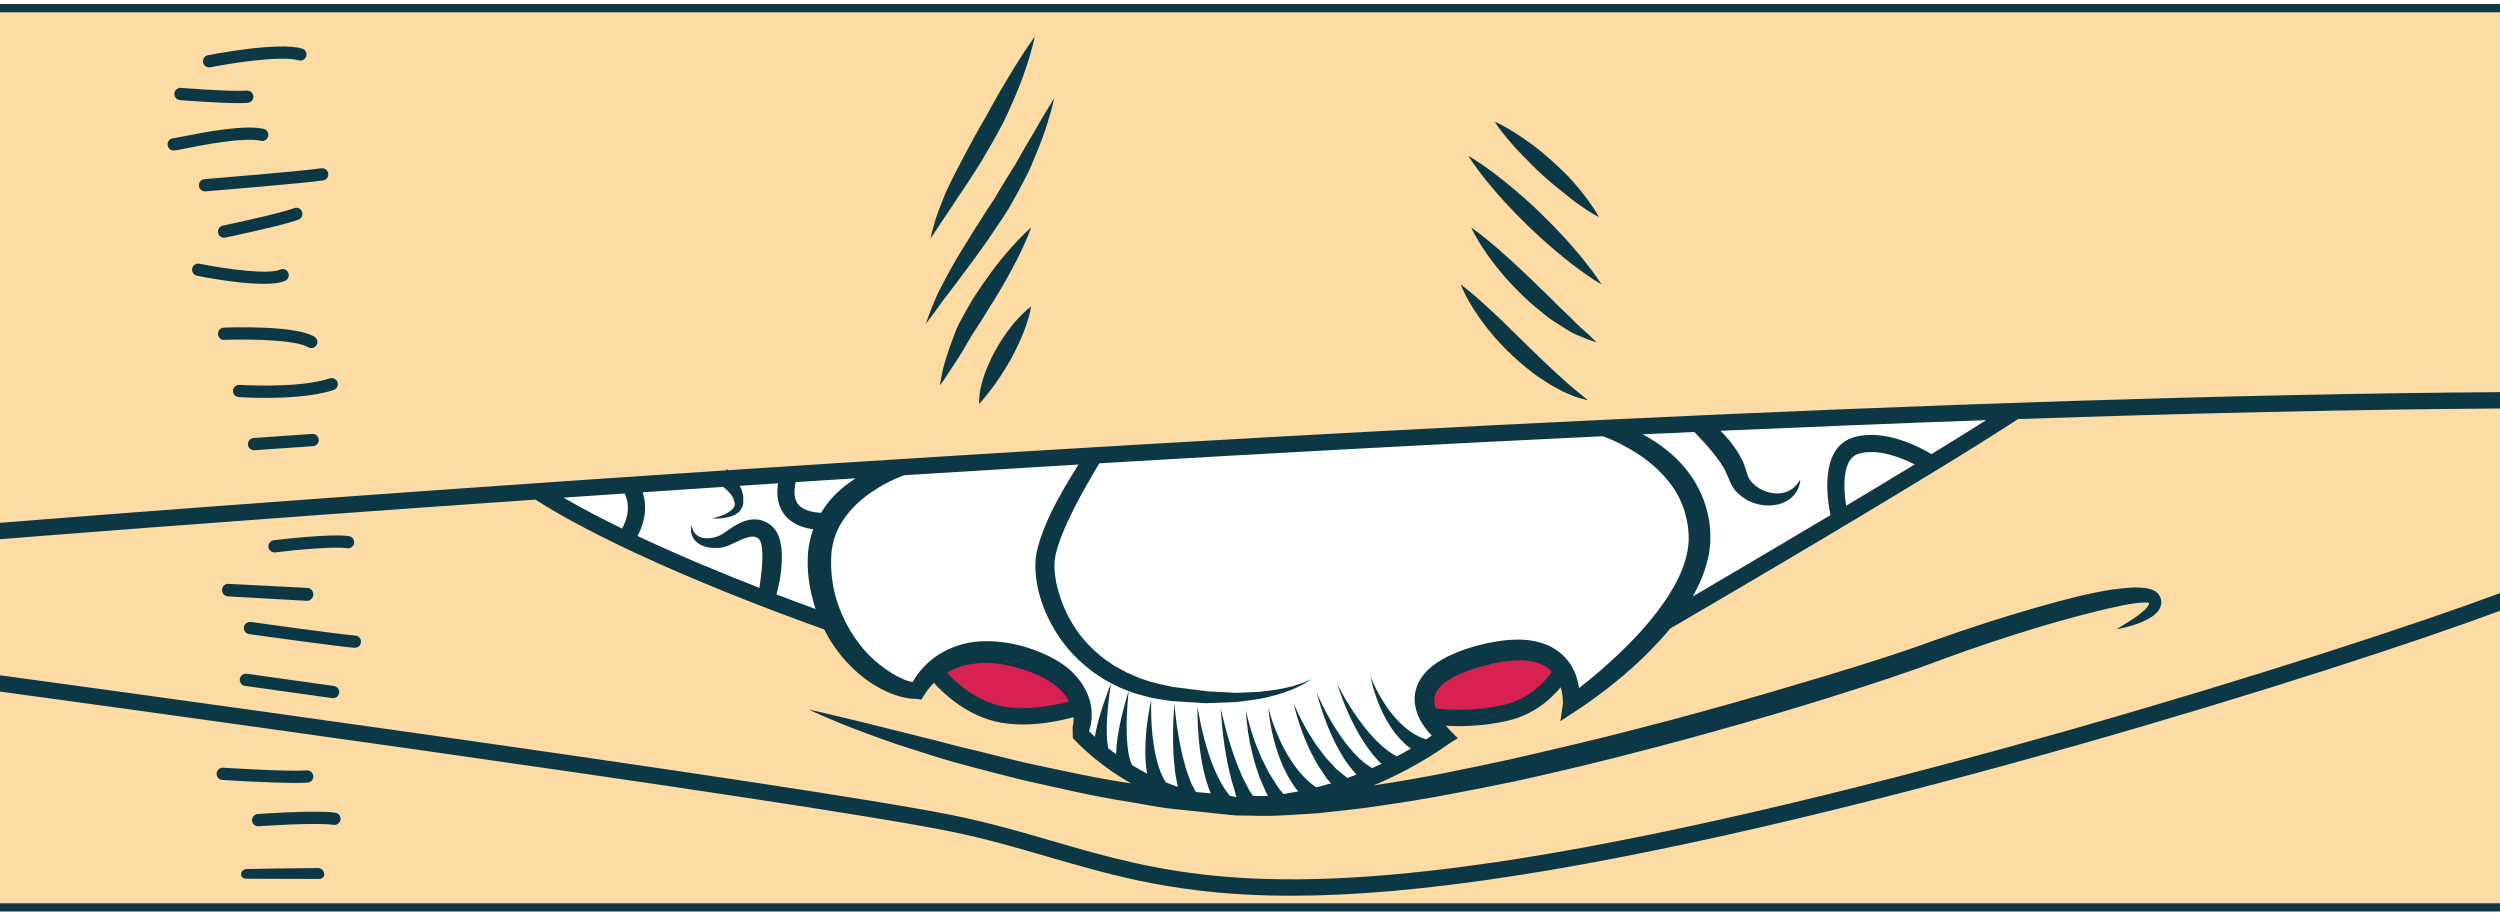 <?xml version="1.0" encoding="utf-8"?>
<!-- Generator: Adobe Illustrator 15.0.0, SVG Export Plug-In . SVG Version: 6.00 Build 0)  -->
<!DOCTYPE svg PUBLIC "-//W3C//DTD SVG 1.1//EN" "http://www.w3.org/Graphics/SVG/1.1/DTD/svg11.dtd">
<svg version="1.1" id="Layer_1" xmlns="http://www.w3.org/2000/svg" xmlns:xlink="http://www.w3.org/1999/xlink" x="0px" y="0px"
	 width="305.834px" height="112px" viewBox="0 0 305.834 112" enable-background="new 0 0 305.834 112" xml:space="preserve">
<g>
	<defs>
		<rect id="nav-nose-10-id-1" x="-0.086" y="0.5" width="306.006" height="111"/>
	</defs>
	<clipPath id="nav-nose-10-id-2">
		<use xlink:href="#nav-nose-10-id-1"  overflow="visible"/>
	</clipPath>
	<path clip-path="url(#nav-nose-10-id-2)" fill="#FCDCA4" d="M-0.086,111.5h306V0.5h-306V111.5z M203.957,75.359
		c-3.674,5.625-11.754,10.808-11.754,10.808c0.916-2.583-1.414-8.792-11.789-5.755s-3.65,9.704-3.65,9.704s-9.475,8.415-23.85,8.415
		c-14.375,0-20.925-8.913-20.925-8.913s3.05-4.493-6.2-8.743s-13.565,3.619-13.565,3.619c-6.064,0.494-10.538-8.869-10.538-8.869
		C89.957,73.75,65.747,60.09,65.747,60.09l87.042-5.487l92.75-4.334C234.039,59.912,203.957,75.359,203.957,75.359"/>
	<path clip-path="url(#nav-nose-10-id-2)" fill="#D72251" d="M114.351,81.688c0,0,3.813,4.625,7.75,5.625c3.938,1,10.188-1.188,10.188-1.188
		S126.101,76.438,114.351,81.688"/>
	<path clip-path="url(#nav-nose-10-id-2)" fill="#D72251" d="M173.914,85.438c0,0,0.518-1.943,3.312-3.625
		c3.383-2.037,10.938-3.437,13.375,0.375c0,0-0.953,3.283-7.062,5C173.977,89.874,173.914,85.438,173.914,85.438"/>
	<path clip-path="url(#nav-nose-10-id-2)" fill="#0C3846" d="M305.914,0.5h-306v1h306V0.5z M128.666,102.864
		c-3.718-1.082-7.562-2.201-11.919-3.093C97.963,95.927,0.891,82.727-0.086,82.595v1.993c0.976,0.133,97.713,13.311,116.431,17.143
		c4.279,0.876,8.082,1.983,11.761,3.054c8.384,2.44,16.467,4.794,29.851,4.794c7.432,0,16.498-0.726,28.158-2.565
		c40.967-6.465,99.799-24.865,119.799-32.322v-2.159c-20,7.437-79.287,26.063-120.111,32.506
		C153.589,110.121,141.484,106.596,128.666,102.864 M100.819,76.996c0.655,1.292,1.455,2.509,2.412,3.599
		c1.12,1.291,2.422,2.442,3.918,3.321c1.493,0.863,3.183,1.584,4.997,1.584h0.001l0.566,0.088l0.42-0.678
		c0.212-0.34,0.561-0.791,0.894-1.149c0.073-0.077,0.153-0.146,0.228-0.221c1.1,1.226,3.71,3.735,7.345,4.679
		c1.144,0.296,2.343,0.409,3.51,0.409c2.541,0,4.921-0.537,6.206-0.888c0.004,0.057,0.016,0.113,0.018,0.17
		c0.006,0.229-0.014,0.455-0.047,0.666c-0.012,0.187-0.125,0.464-0.07,0.407v-0.001l0.02,1.295c0.762,0.834,1.52,1.521,2.33,2.215
		c0.117,0.099,0.24,0.19,0.359,0.288c0.012,0.056,0.02,0.094,0.02,0.094l0.064-0.026c0.672,0.547,1.359,1.072,2.072,1.564
		c0.309,0.213,0.625,0.414,0.942,0.617l0.002,0.005l0.003-0.002c0.434,0.276,0.872,0.542,1.318,0.798
		c-4.553-0.666-8.807-1.662-12.754-2.485c-2-0.46-3.905-0.964-5.723-1.409c-1.825-0.424-3.549-0.853-5.161-1.292
		c-3.246-0.812-6.075-1.519-8.405-2.102c-2.341-0.56-4.172-1.024-5.436-1.306c-1.264-0.288-1.938-0.441-1.938-0.441
		s0.621,0.307,1.809,0.819c1.189,0.509,2.94,1.258,5.208,2.082c1.129,0.429,2.39,0.873,3.763,1.352
		c1.387,0.443,2.885,0.922,4.487,1.433c3.207,1.014,6.895,1.92,10.907,2.943c4.048,0.888,8.409,1.962,13.119,2.688
		c1.172,0.203,2.36,0.41,3.563,0.619c1.204,0.202,2.447,0.281,3.691,0.43c1.247,0.133,2.508,0.267,3.781,0.4
		c0.658,0.064,1.224,0.144,1.97,0.195c0.64,0.01,1.28,0.019,1.925,0.028c2.549,0.118,5.276-0.133,7.973-0.29
		c2.66-0.302,5.369-0.537,8.055-0.98c5.406-0.75,10.822-1.845,16.232-2.951c5.393-1.18,10.758-2.477,16.006-3.857
		c5.258-1.354,10.396-2.813,15.361-4.248c4.959-1.458,9.725-2.959,14.23-4.455c2.236-0.748,4.471-1.534,6.529-2.314
		c2.066-0.761,4.09-1.465,6.035-2.115c3.889-1.298,7.492-2.389,10.699-3.228c1.604-0.412,3.107-0.809,4.492-1.092
		c1.361-0.316,2.697-0.546,3.674-0.554c0.164-0.006,0.338,0.029,0.4,0.032c0.02,0.022,0.049,0.057,0.047,0.058
		c-0.008-0.006-0.012-0.013-0.014-0.021c0.002-0.03,0.016-0.007,0.033-0.002c0.068,0.092-0.193,0.528-0.488,0.791
		c-0.605,0.587-1.279,1.03-1.809,1.375c-1.082,0.688-1.695,1.032-1.695,1.032s0.17-0.031,0.504-0.092
		c0.336-0.061,0.824-0.176,1.459-0.366c0.627-0.209,1.406-0.453,2.285-1.008c0.217-0.148,0.445-0.308,0.67-0.543
		c0.217-0.233,0.471-0.541,0.559-1.047c0.029-0.262,0.018-0.517-0.102-0.798c-0.031-0.07-0.064-0.141-0.102-0.209l-0.062-0.105
		l-0.057-0.09c0.01,0.008-0.104-0.128-0.074-0.091l-0.041-0.041l-0.088-0.08c-0.5-0.415-0.885-0.447-1.246-0.528
		c-1.43-0.226-2.768-0.023-4.256,0.154c-1.471,0.236-3.029,0.553-4.674,0.964c-3.285,0.824-6.938,1.89-10.885,3.16
		c-1.975,0.639-4.018,1.325-6.131,2.079c-2.111,0.773-4.221,1.49-6.475,2.221c-4.479,1.446-9.246,2.855-14.182,4.304
		c-4.943,1.416-10.061,2.857-15.291,4.192c-5.221,1.381-10.562,2.603-15.9,3.837c-5.354,1.151-10.715,2.291-16.029,3.082
		c-0.258,0.046-0.52,0.081-0.779,0.123c0.393-0.163,0.783-0.327,1.17-0.505c0.955-0.422,1.893-0.883,2.814-1.37
		c1.844-0.976,3.633-2.053,5.342-3.279h0.002l0.994-0.627l-0.939-0.952c-0.166-0.169-0.342-0.365-0.514-0.57
		c0.469,0.03,1,0.052,1.602,0.052c1.555,0,3.514-0.138,5.693-0.602c3.387-0.722,5.551-2.7,6.738-4.158
		c0.041,0.14,0.088,0.275,0.121,0.42c0.113,0.506,0.172,1.108,0.166,1.567l-0.32,2.162l1.869-1.221
		c1.654-1.079,3.189-2.219,4.709-3.432c1.518-1.206,2.955-2.515,4.338-3.895c0.875-0.892,1.725-1.816,2.529-2.787
		c4.965-2.891,31.172-18.196,42.549-25.62c20.699-0.704,40.695-1.172,59.037-1.296l-0.014-2
		c-65.682,0.442-152.465,5.302-216.834,9.551c-0.09-0.083-0.16-0.144-0.16-0.144l-0.107,0.161
		C37.667,60.915,0.74,63.901-0.086,63.97v2.003c0.694-0.057,26.891-2.175,65.587-4.854C76.596,68.244,96.436,75.445,100.819,76.996
		 M122.102,86.282c-3.009-0.781-5.266-2.896-6.262-3.978c0.625-0.377,1.297-0.672,2.004-0.863c0.968-0.252,1.98-0.388,3.016-0.346
		c1.035,0.034,2.083,0.206,3.119,0.479c0.459,0.117,1.116,0.299,1.56,0.452c0.494,0.162,0.996,0.364,1.474,0.575
		c0.948,0.438,1.817,0.991,2.538,1.639c0.51,0.46,0.925,0.991,1.227,1.571C129.085,86.27,125.257,87.102,122.102,86.282
		 M183.768,86.271c-3.895,0.83-7.064,0.522-8.141,0.373c-0.311-0.916-0.201-1.68,0.328-2.356c0.275-0.343,0.619-0.693,1.062-0.983
		c0.432-0.299,0.918-0.563,1.436-0.795c0.514-0.234,1.059-0.438,1.615-0.621l0.824-0.256l0.9-0.256
		c0.58-0.143,1.117-0.277,1.703-0.374c0.572-0.104,1.145-0.177,1.709-0.205c1.127-0.07,2.221,0.039,3.158,0.376
		c0.582,0.221,1.072,0.561,1.486,0.989C189.057,83.303,187.117,85.559,183.768,86.271 M225.85,61.867
		c-0.361-2.211-0.496-5.77,1.525-6.36c2.357-0.686,5.229,0.479,6.85,1.309C231.518,58.464,228.678,60.177,225.85,61.867
		 M207.27,52.845c0.053,0.054,0.105,0.107,0.166,0.172c0.328,0.343,0.799,0.843,1.342,1.446c0.262,0.307,0.545,0.639,0.844,0.99
		c0.268,0.36,0.549,0.741,0.842,1.135c0.123,0.201,0.248,0.404,0.375,0.611l0.195,0.312l0.127,0.315l0.287,0.633
		c0.205,0.502,0.176,0.518,0.459,0.992c0.445,0.785,0.984,1.173,1.574,1.572c0.586,0.369,1.217,0.596,1.838,0.717
		c0.621,0.118,1.234,0.142,1.807,0.04c0.285-0.051,0.557-0.099,0.812-0.203c0.26-0.077,0.492-0.198,0.705-0.336
		c0.223-0.113,0.406-0.271,0.572-0.423c0.176-0.14,0.305-0.309,0.418-0.473c0.256-0.299,0.348-0.634,0.457-0.873
		c0.084-0.253,0.094-0.467,0.123-0.6c0.021-0.135,0.035-0.207,0.035-0.207s-0.17,0.257-0.463,0.638
		c-0.186,0.166-0.355,0.396-0.639,0.555c-0.125,0.093-0.264,0.18-0.432,0.236c-0.154,0.072-0.312,0.145-0.5,0.173
		c-0.174,0.053-0.363,0.077-0.562,0.083c-0.189,0.031-0.396,0.01-0.602-0.005c-0.412-0.039-0.84-0.146-1.252-0.312
		c-0.408-0.179-0.803-0.407-1.141-0.688c-0.164-0.141-0.316-0.299-0.445-0.46c-0.057-0.084-0.115-0.168-0.178-0.247
		c-0.062-0.08-0.064-0.138-0.107-0.199c-0.055,0.005-0.201-0.555-0.219-0.578c-0.107-0.32-0.213-0.64-0.318-0.957l-0.176-0.469
		l-0.225-0.409c-0.152-0.271-0.301-0.538-0.449-0.801c-0.322-0.492-0.67-0.932-0.992-1.354c-0.342-0.395-0.678-0.762-0.994-1.086
		c-0.031-0.03-0.059-0.056-0.088-0.085c10.916-0.483,21.795-0.922,32.502-1.3c-2,1.267-4.264,2.673-6.684,4.155
		c-1.297-0.784-5.699-3.176-9.498-2.063c-4.236,1.235-3.268,7.553-2.855,9.521c-6.557,3.913-12.822,7.595-16.867,9.963
		c0.062-0.108,0.129-0.212,0.189-0.32c0.471-0.898,0.926-1.813,1.252-2.805c0.328-0.986,0.604-2.011,0.686-3.088
		c0.059-0.54,0.055-1.063,0.033-1.641l-0.049-0.713l-0.111-0.816c-0.35-2.101-1.219-4.096-2.48-5.769
		c-1.246-1.688-2.857-3.022-4.57-4.088c-0.348-0.216-0.705-0.411-1.062-0.603C203.057,53.036,205.164,52.939,207.27,52.845
		 M134.491,56.677c19.862-1.178,40.691-2.317,61.585-3.313c0.752,0.277,1.564,0.632,2.312,1.016
		c0.799,0.422,1.576,0.877,2.318,1.376c1.475,1.008,2.768,2.228,3.781,3.61c0.506,0.693,0.926,1.438,1.246,2.221
		c0.326,0.777,0.545,1.611,0.691,2.427l0.092,0.596l0.055,0.711c0.012,0.371,0.027,0.806-0.02,1.211
		c-0.051,0.825-0.266,1.656-0.529,2.476c-0.262,0.822-0.65,1.621-1.055,2.412c-0.43,0.781-0.898,1.553-1.424,2.294
		c-1.031,1.497-2.225,2.911-3.492,4.264c-1.275,1.348-2.639,2.621-4.039,3.861c-0.92,0.808-1.879,1.587-2.848,2.341
		c-0.002-0.023-0.002-0.045-0.004-0.068c-0.109-0.705-0.297-1.417-0.621-2.097c-0.623-1.372-1.861-2.522-3.252-3.103
		c-1.395-0.587-2.846-0.72-4.207-0.652c-0.684,0.025-1.355,0.102-2.012,0.212c-0.652,0.097-1.33,0.255-1.965,0.406l-0.904,0.242
		c-0.359,0.101-0.641,0.207-0.965,0.31c-0.625,0.217-1.25,0.462-1.867,0.754c-0.619,0.291-1.23,0.632-1.82,1.055
		c-0.588,0.412-1.164,0.94-1.623,1.602c-0.463,0.658-0.791,1.49-0.85,2.34c-0.074,0.854,0.125,1.662,0.41,2.363
		c0.293,0.707,0.699,1.308,1.139,1.855c0.17,0.21,0.348,0.397,0.525,0.587c-0.234,0.157-0.471,0.315-0.711,0.47
		c-0.064-0.025-0.158-0.062-0.277-0.107c-0.26-0.077-0.605-0.248-1.021-0.477c-0.213-0.105-0.416-0.271-0.648-0.419
		c-0.24-0.144-0.451-0.354-0.693-0.543c-0.244-0.188-0.457-0.432-0.697-0.655c-0.23-0.233-0.445-0.492-0.674-0.744
		c-0.861-1.045-1.578-2.238-2.051-3.167c-0.473-0.931-0.713-1.591-0.713-1.591s0.119,0.691,0.422,1.707
		c0.307,1.013,0.809,2.35,1.518,3.615c0.189,0.308,0.369,0.627,0.574,0.924c0.215,0.289,0.402,0.598,0.635,0.857
		c0.23,0.262,0.432,0.539,0.674,0.758c0.236,0.222,0.443,0.456,0.674,0.631c0.152,0.126,0.291,0.228,0.43,0.333
		c-0.564,0.324-1.125,0.651-1.703,0.952c-0.025-0.013-0.037-0.02-0.064-0.034c-0.273-0.12-0.633-0.378-1.074-0.682
		c-0.213-0.173-0.443-0.359-0.686-0.558c-0.23-0.22-0.475-0.451-0.729-0.691c-0.484-0.507-0.99-1.071-1.459-1.675
		c-0.945-1.201-1.785-2.507-2.369-3.513s-0.924-1.708-0.924-1.708s0.906,2.992,2.459,5.772c0.381,0.697,0.812,1.373,1.244,1.998
		c0.23,0.305,0.455,0.599,0.668,0.878c0.234,0.267,0.459,0.519,0.666,0.751c0.137,0.133,0.266,0.257,0.389,0.375
		c-0.379,0.177-0.758,0.351-1.143,0.518c-0.256-0.137-0.562-0.357-0.945-0.635c-0.207-0.182-0.434-0.379-0.672-0.587
		c-0.225-0.231-0.469-0.468-0.709-0.73c-0.473-0.534-0.959-1.132-1.404-1.769c-0.898-1.269-1.678-2.643-2.213-3.698
		c-0.535-1.057-0.84-1.79-0.84-1.79s0.75,3.095,2.193,5.999c0.354,0.729,0.764,1.436,1.178,2.09
		c0.213,0.323,0.439,0.626,0.646,0.922c0.234,0.278,0.455,0.543,0.66,0.787c0.068,0.068,0.129,0.132,0.195,0.196
		c-0.123,0.047-0.24,0.103-0.361,0.148c-0.256,0.098-0.516,0.184-0.773,0.275c-0.23-0.188-0.615-0.5-1.131-0.918
		c-0.217-0.155-0.389-0.396-0.607-0.613c-0.213-0.227-0.438-0.466-0.668-0.713c-0.246-0.237-0.439-0.535-0.662-0.818
		c-0.217-0.288-0.439-0.581-0.662-0.874c-0.213-0.3-0.4-0.618-0.6-0.924c-0.191-0.311-0.404-0.604-0.566-0.913
		c-0.332-0.611-0.668-1.176-0.902-1.687c-0.508-1.002-0.773-1.708-0.773-1.708s0.145,0.739,0.484,1.823
		c0.148,0.549,0.387,1.166,0.619,1.842c0.111,0.34,0.275,0.671,0.416,1.02c0.152,0.344,0.289,0.703,0.457,1.048
		c0.178,0.342,0.357,0.683,0.533,1.02c0.182,0.334,0.334,0.68,0.551,0.976c0.203,0.306,0.398,0.602,0.584,0.882
		c0.197,0.275,0.344,0.564,0.553,0.78c0.141,0.161,0.262,0.297,0.387,0.437c-0.027,0.008-0.055,0.019-0.08,0.025
		c-0.58,0.159-1.16,0.32-1.742,0.471c-0.043-0.032-0.145-0.109-0.332-0.252c-0.246-0.168-0.568-0.453-0.947-0.816
		c-0.195-0.173-0.373-0.401-0.584-0.622c-0.213-0.218-0.396-0.486-0.607-0.749c-0.412-0.534-0.803-1.149-1.172-1.783
		c-0.729-1.276-1.297-2.661-1.664-3.72c-0.369-1.062-0.539-1.797-0.539-1.797s0.045,0.753,0.234,1.874
		c0.193,1.119,0.527,2.609,1.061,4.061c0.271,0.722,0.576,1.44,0.922,2.092c0.178,0.323,0.332,0.647,0.527,0.93
		c0.189,0.285,0.348,0.571,0.537,0.808c0.129,0.174,0.246,0.319,0.363,0.468c-0.598,0.115-1.197,0.221-1.797,0.318
		c-0.119-0.144-0.238-0.288-0.377-0.455c-0.377-0.447-0.695-1.059-1.107-1.673c-0.424-0.61-0.712-1.354-1.092-2.058
		c-0.195-0.352-0.316-0.733-0.475-1.096c-0.146-0.366-0.301-0.725-0.433-1.078c-0.229-0.717-0.487-1.381-0.632-1.97
		c-0.346-1.166-0.482-1.971-0.482-1.971s0,0.204,0.03,0.559c0.019,0.357,0.067,0.865,0.146,1.474
		c0.055,0.614,0.209,1.313,0.328,2.077c0.078,0.378,0.179,0.764,0.27,1.16c0.104,0.393,0.169,0.806,0.311,1.195
		c0.275,0.779,0.463,1.603,0.805,2.312c0.289,0.627,0.518,1.242,0.792,1.754c-0.021,0.003-0.045,0.004-0.066,0.006
		c-0.573,0.014-1.151,0.013-1.733-0.006c-0.013-0.017-0.021-0.028-0.033-0.046c-0.124-0.188-0.297-0.376-0.43-0.632
		c-0.133-0.257-0.277-0.534-0.43-0.829c-0.148-0.298-0.329-0.601-0.473-0.939c-0.27-0.686-0.604-1.404-0.861-2.157
		c-0.251-0.756-0.533-1.507-0.729-2.232c-0.217-0.72-0.406-1.397-0.549-1.983c-0.304-1.168-0.459-1.961-0.459-1.961
		s0.03,0.806,0.15,2.015c0.051,0.605,0.135,1.309,0.239,2.062c0.083,0.759,0.247,1.556,0.382,2.362
		c0.143,0.806,0.368,1.599,0.539,2.355c0.095,0.376,0.234,0.805,0.344,1.147c0.107,0.319,0.209,0.975,0.305,0.975h-0.028
		c-0.278,0-0.554-0.124-0.83-0.15c-0.039-0.047-0.113-0.178-0.248-0.35c-0.195-0.219-0.425-0.607-0.708-1.052
		c-0.266-0.461-0.555-1.03-0.831-1.657c-0.267-0.632-0.535-1.323-0.767-2.03c-0.465-1.413-0.822-2.879-1.049-3.985
		c-0.228-1.106-0.332-1.857-0.332-1.857s-0.072,3.029,0.409,6.071c0.114,0.761,0.272,1.518,0.442,2.23
		c0.181,0.71,0.392,1.37,0.604,1.936c0.06,0.141,0.115,0.275,0.17,0.403c-0.61-0.059-1.223-0.117-1.826-0.176
		c-0.02-0.036-0.03-0.056-0.053-0.099c-0.07-0.129-0.154-0.284-0.25-0.463c-0.09-0.186-0.23-0.368-0.312-0.623
		c-0.092-0.248-0.19-0.518-0.294-0.802c-0.099-0.29-0.234-0.583-0.317-0.912c-0.164-0.656-0.389-1.349-0.529-2.067
		c-0.144-0.717-0.309-1.436-0.406-2.119c-0.114-0.682-0.209-1.322-0.272-1.872c-0.144-1.102-0.198-1.843-0.198-1.843
		s-0.07,0.738-0.115,1.854c-0.028,0.558-0.043,1.21-0.045,1.91c-0.019,0.701,0.023,1.448,0.045,2.201
		c0.02,0.753,0.127,1.505,0.184,2.217c0.027,0.355,0.118,0.698,0.17,1.026c0.062,0.329,0.119,0.64,0.174,0.928
		c0.002,0.012,0.006,0.023,0.01,0.036c-0.494-0.168-0.982-0.35-1.465-0.549c-0.035-0.056-0.07-0.114-0.123-0.202
		c-0.148-0.21-0.303-0.565-0.496-0.993c-0.174-0.441-0.354-0.978-0.506-1.576c-0.146-0.601-0.281-1.254-0.375-1.921
		c-0.406-2.669-0.289-5.432-0.289-5.432s-0.617,2.682-0.709,5.485c-0.029,0.7-0.017,1.407,0.021,2.075
		c0.036,0.534,0.104,1.029,0.182,1.491c-0.625-0.328-1.244-0.671-1.845-1.042c-0.024-0.063-0.052-0.136-0.086-0.205
		c-0.069-0.136-0.122-0.319-0.177-0.524c-0.122-0.402-0.209-0.924-0.274-1.49c-0.067-0.567-0.098-1.19-0.116-1.815
		c-0.052-2.338,0.213-4.706,0.248-5.021c0.281,0.112,0.563,0.224,0.85,0.309c0.435,0.118,0.867,0.235,1.299,0.353
		c0.852,0.271,1.73,0.331,2.574,0.49l0.317,0.049l0.079,0.012c0.102,0.014,0.073,0.007,0.115,0.012l0.152,0.009l0.613,0.038
		c0.404,0.025,0.807,0.051,1.204,0.077c0.796,0.046,1.573,0.092,2.331,0.137c0.779-0.029,1.536-0.058,2.27-0.085
		c0.73-0.031,1.435-0.033,2.102-0.15c1.337-0.176,2.561-0.312,3.614-0.64c1.068-0.229,1.949-0.621,2.682-0.877
		c0.709-0.339,1.264-0.596,1.604-0.844c0.355-0.219,0.521-0.366,0.521-0.366s-0.188,0.12-0.57,0.277
		c-0.367,0.187-0.955,0.352-1.672,0.599c-0.754,0.159-1.639,0.429-2.703,0.518c-0.532,0.047-1.079,0.172-1.676,0.19
		c-0.593,0.025-1.218,0.052-1.869,0.079c-0.648,0.056-1.324-0.005-2.021-0.039c-0.694-0.036-1.411-0.073-2.147-0.111
		c-0.753-0.096-1.525-0.194-2.314-0.295c-0.395-0.05-0.795-0.1-1.198-0.152l-0.606-0.077l-0.153-0.02
		c-0.009-0.002-0.089-0.009-0.038-0.007l-0.073-0.017l-0.291-0.064c-1.556-0.315-3.159-0.703-4.644-1.416
		c-0.77-0.297-1.467-0.742-2.193-1.134c-0.67-0.479-1.384-0.909-1.98-1.483c-1.252-1.072-2.33-2.348-3.145-3.75
		c-0.83-1.391-1.416-2.892-1.777-4.369c-0.103-0.369-0.17-0.736-0.22-1.104c-0.073-0.377-0.083-0.702-0.108-1.029
		c-0.047-0.27,0.017-0.83,0.01-1.064c0.068-0.33,0.076-0.642,0.179-0.979c0.326-1.328,0.871-2.616,1.403-3.776
		c1.074-2.336,2.162-4.232,2.931-5.543C133.953,57.561,134.28,57.019,134.491,56.677 M108.657,58.991
		c0.627-0.319,1.301-0.617,1.929-0.854c6.955-0.438,14.089-0.876,21.365-1.311c-0.076,0.116-0.152,0.232-0.234,0.358
		c-0.414,0.664-0.92,1.469-1.465,2.418c-0.543,0.95-1.156,2.022-1.74,3.256c-0.574,1.239-1.172,2.6-1.578,4.217
		c-0.119,0.39-0.159,0.853-0.237,1.285c-0.014,0.543-0.062,0.771-0.026,1.294c0.023,0.469,0.049,0.948,0.129,1.37
		c0.059,0.44,0.138,0.879,0.254,1.309c0.414,1.736,1.16,3.427,2.135,5c0.968,1.581,2.232,3.013,3.684,4.201
		c0.696,0.634,1.512,1.112,2.283,1.63c0.828,0.424,1.621,0.917,2.493,1.206c0.142,0.053,0.282,0.109,0.422,0.165
		c-0.096,0.296-0.817,2.562-1.237,4.944c-0.109,0.64-0.205,1.287-0.254,1.909c-0.025,0.301-0.041,0.595-0.048,0.879
		c-0.319-0.233-0.634-0.473-0.944-0.717c-0.039-0.127-0.062-0.29-0.09-0.468c-0.062-0.376-0.093-0.85-0.104-1.362
		c-0.013-0.515,0.004-1.072,0.028-1.633c0.119-2.245,0.494-4.505,0.494-4.505s-0.856,2.111-1.479,4.344
		c-0.152,0.558-0.296,1.122-0.404,1.668c-0.036,0.187-0.067,0.365-0.097,0.546c-0.253-0.233-0.484-0.467-0.719-0.704
		c0.045-0.124,0.084-0.246,0.129-0.376c0.095-0.353,0.156-0.701,0.185-1.05c0.056-0.697,0.007-1.4-0.153-2.079
		c-0.334-1.358-1.094-2.577-2.031-3.531c-0.934-0.973-2.063-1.648-3.192-2.212c-0.575-0.269-1.142-0.51-1.741-0.719
		c-0.65-0.227-1.102-0.375-1.764-0.538c-1.204-0.294-2.456-0.479-3.733-0.497c-0.638-0.009-1.283,0.028-1.926,0.118
		c-0.644,0.074-1.28,0.248-1.902,0.45c-1.243,0.417-2.413,1.075-3.403,1.928c-0.49,0.434-0.937,0.91-1.333,1.424
		c-0.266,0.351-0.497,0.691-0.712,1.08c-1.131-0.196-2.23-0.85-3.224-1.534c-1.188-0.818-2.276-1.821-3.179-2.977
		c-1.803-2.307-3.04-5.071-3.426-7.962c-0.054-0.357-0.083-0.729-0.11-1.08c-0.021-0.337-0.038-0.692-0.033-1.107
		c0.003-0.695,0.032-1.387,0.181-2.054c0.266-1.338,0.856-2.598,1.726-3.693c0.844-1.116,1.935-2.094,3.165-2.904
		C107.355,59.723,107.988,59.325,108.657,58.991 M97.339,58.982c2.417-0.156,4.861-0.313,7.33-0.471
		c-1.179,0.768-2.291,1.685-3.232,2.807c-0.362,0.438-0.68,0.914-0.977,1.407c-0.834-0.017-2.096-0.21-2.757-0.961
		C97.181,61.173,97.064,60.234,97.339,58.982 M78.618,60.222c3.215-0.218,6.498-0.437,9.841-0.657
		c0.061,0.043,0.116,0.08,0.181,0.131c0.26,0.206,0.525,0.473,0.777,0.786c0.074,0.149,0.195,0.244,0.284,0.462l0.112,0.366
		l0.057,0.185c-0.005-0.084,0.004,0.042,0.008,0.055c0.065,0.306-0.138,0.66-0.486,0.926c-0.336,0.269-0.739,0.455-1.088,0.59
		c-0.709,0.27-1.224,0.353-1.224,0.353s0.513,0.052,1.3-0.032c0.392-0.048,0.855-0.123,1.349-0.339
		c0.248-0.103,0.496-0.267,0.729-0.488c0.215-0.238,0.415-0.562,0.459-0.918l0.016-0.133l-0.001-0.067l-0.018-0.033v-0.094
		l0.011-0.193l0.004-0.382c-0.028-0.269-0.147-0.617-0.239-0.917c-0.059-0.14-0.129-0.261-0.193-0.391
		c1.547-0.102,3.106-0.204,4.679-0.307c-0.253,1.675,0.068,3.031,0.96,4.038c0.926,1.044,2.268,1.439,3.351,1.583
		c-0.164,0.453-0.303,0.916-0.405,1.388c-0.206,0.883-0.282,1.786-0.28,2.677c0.001,0.378,0.023,0.816,0.057,1.272
		c0.039,0.439,0.08,0.859,0.15,1.286c0.164,1.063,0.427,2.11,0.768,3.131c-1.242-0.45-2.876-1.053-4.779-1.778
		c0.003-0.018,0.007-0.029,0.012-0.046c0.129-0.53,0.316-1.284,0.461-2.219c0.134-0.938,0.246-2.042,0.134-3.329
		c-0.102-0.653-0.167-1.338-0.643-2.135c-0.109-0.192-0.298-0.394-0.46-0.576l-0.065-0.067l-0.016-0.017l-0.084-0.069l-0.024-0.016
		l-0.091-0.064l-0.184-0.128c-0.165-0.105-0.449-0.255-0.669-0.341c-0.222-0.059-0.444-0.146-0.669-0.156
		c-0.915-0.107-1.698,0.164-2.292,0.473c-0.606,0.313-1.115,0.653-1.562,0.974c-0.218,0.151-0.437,0.304-0.615,0.402l-0.068,0.04
		c0.037-0.007-0.043,0.022-0.059,0.03l-0.184,0.08c-0.093,0.031-0.166,0.076-0.277,0.106c-0.415,0.14-0.841,0.188-1.223,0.186
		c-0.773-0.003-1.323-0.393-1.558-0.838c-0.108-0.219-0.191-0.411-0.221-0.548c-0.04-0.139-0.061-0.212-0.061-0.212
		c0.025,0-0.108,0.295-0.03,0.865c0.053,0.279,0.171,0.636,0.453,0.976c0.278,0.344,0.723,0.608,1.224,0.765
		c0.503,0.164,1.068,0.208,1.668,0.164c0.144-0.005,0.321-0.042,0.486-0.067l0.196-0.045c0.047-0.014,0.033-0.002,0.131-0.037
		l0.118-0.039c0.323-0.107,0.586-0.232,0.859-0.353c0.53-0.236,1.02-0.498,1.498-0.658c0.478-0.169,0.905-0.222,1.184-0.147
		c0.078,0.001,0.132,0.058,0.2,0.069c0.049,0.043,0.037,0.024,0.123,0.078l0.172,0.145l0.085,0.072l0.022,0.018l0.005,0.005
		c-0.031-0.025,0.077,0.063-0.067-0.056l0.001,0.006l0.006,0.017c0.017,0.055,0.051,0.06,0.081,0.127
		c0.14,0.229,0.212,0.738,0.248,1.19c0.068,0.959-0.024,1.96-0.114,2.805c-0.074,0.694-0.154,1.292-0.228,1.762
		c-4.385-1.71-9.756-3.921-14.912-6.346C78.594,64.449,79.347,62.448,78.618,60.222 M76.419,60.37
		c0.834,1.778,0.146,3.464-0.323,4.289c-2.523-1.228-4.955-2.498-7.15-3.779C71.391,60.712,73.883,60.542,76.419,60.37
		 M37.627,95.744c0.414-0.024,0.727-0.382,0.702-0.795c-0.026-0.413-0.377-0.727-0.796-0.702c-2.587,0.167-10.16-0.327-10.237-0.332
		c-0.404-0.021-0.771,0.286-0.797,0.699c-0.027,0.413,0.286,0.771,0.699,0.797c0.268,0.018,5.697,0.369,8.96,0.369
		C36.726,95.78,37.229,95.77,37.627,95.744 M41.02,99.421c-2.386-0.343-9.205,0.139-9.493,0.16
		c-0.413,0.029-0.724,0.389-0.695,0.802c0.028,0.395,0.357,0.696,0.747,0.696c0.018,0,0.036-0.001,0.054-0.002
		c0.07-0.006,6.945-0.489,9.175-0.172c0.413,0.064,0.789-0.227,0.848-0.636C41.714,99.859,41.43,99.479,41.02,99.421
		 M38.914,106.194c-2.317,0-8.623,0.114-8.686,0.115c-0.415,0.011-0.742,0.253-0.73,0.667c0.01,0.406,0.344,0.523,0.749,0.523h0.02
		c0.063,0,6.35,0.026,8.647,0.026c0.414,0,0.75-0.141,0.75-0.556C39.664,106.557,39.328,106.194,38.914,106.194 M29.976,83.906
		l10.667,1.5c0.035,0.005,0.07,0.007,0.105,0.007c0.368,0,0.689-0.271,0.742-0.646c0.057-0.41-0.228-0.789-0.638-0.848l-10.667-1.5
		c-0.412-0.052-0.79,0.229-0.848,0.639C29.28,83.47,29.565,83.848,29.976,83.906 M43.415,79.246c0.387,0,0.716-0.299,0.746-0.692
		c0.032-0.413-0.277-0.773-0.69-0.806c-2.118-0.163-12.68-1.646-12.786-1.662c-0.414-0.053-0.79,0.229-0.848,0.639
		c-0.057,0.411,0.228,0.789,0.639,0.848c0.436,0.061,10.715,1.505,12.88,1.672C43.376,79.245,43.395,79.246,43.415,79.246
		 M27.165,72.146c-0.022,0.414,0.296,0.788,0.71,0.81l9.667,0.544h0.039c0.396,0,0.728-0.352,0.748-0.752
		c0.022-0.414-0.296-0.807-0.71-0.828l-9.667-0.494C27.525,71.386,27.186,71.732,27.165,72.146 M33.671,67.573
		c1.872-0.229,7.103-0.762,8.795-0.503c0.407,0.061,0.792-0.218,0.855-0.627s-0.218-0.792-0.627-0.855
		c-2.243-0.346-8.922,0.463-9.205,0.497c-0.411,0.051-0.703,0.425-0.654,0.835c0.047,0.381,0.371,0.659,0.744,0.659
		C33.609,67.579,33.64,67.577,33.671,67.573 M36.958,5.943C33.985,5.069,25.78,6.691,25.433,6.761
		c-0.406,0.082-0.669,0.477-0.588,0.883c0.071,0.355,0.384,0.603,0.734,0.603c0.049,0,0.098-0.005,0.148-0.015
		c2.268-0.453,8.631-1.49,10.809-0.849c0.394,0.114,0.814-0.11,0.931-0.509C37.583,6.478,37.356,6.061,36.958,5.943 M21.332,11.436
		c-0.033,0.413,0.274,0.774,0.688,0.808c0.216,0.019,4.591,0.37,7.146,0.37c0.447,0,0.839-0.011,1.143-0.036
		c0.413-0.035,0.72-0.396,0.686-0.81c-0.035-0.413-0.398-0.708-0.81-0.686c-1.919,0.159-7.984-0.329-8.044-0.334
		C21.736,10.72,21.366,11.022,21.332,11.436 M20.497,17.663c0,0.414,0.336,0.75,0.75,0.75c0.176,0,0.451-0.053,1.379-0.235
		c2.164-0.43,7.232-1.433,9.282-0.951c0.404,0.096,0.808-0.155,0.902-0.559c0.095-0.403-0.155-0.807-0.558-0.902
		c-2.366-0.555-7.467,0.454-9.918,0.939c-0.563,0.111-0.962,0.193-1.111,0.208C20.82,16.927,20.497,17.257,20.497,17.663
		 M35.968,25.468c-1.269,0.507-6.251,1.614-8.708,2.128c-0.406,0.085-0.665,0.482-0.58,0.888c0.073,0.354,0.385,0.597,0.733,0.597
		c0.051,0,0.103-0.005,0.154-0.016c0.295-0.062,7.251-1.521,8.959-2.205c0.384-0.154,0.571-0.591,0.417-0.974
		C36.79,25.499,36.353,25.315,35.968,25.468 M24.097,33.73c0.638,0.131,4.993,0.995,8.147,0.995c1.098,0,2.05-0.104,2.651-0.381
		c0.375-0.174,0.54-0.62,0.366-0.996c-0.175-0.376-0.619-0.54-0.995-0.366c-1.414,0.653-6.804-0.097-9.869-0.721
		c-0.401-0.085-0.801,0.179-0.885,0.584C23.429,33.252,23.691,33.648,24.097,33.73 M27.443,41.579
		c3.199-0.126,8.808,0.006,10.244,0.891c0.123,0.074,0.258,0.11,0.393,0.11c0.251,0,0.497-0.127,0.639-0.357
		c0.217-0.353,0.107-0.814-0.246-1.031c-2.295-1.411-10.195-1.146-11.089-1.11c-0.414,0.016-0.736,0.364-0.72,0.778
		C26.681,41.273,27.05,41.632,27.443,41.579 M41.292,46.758c-0.131-0.392-0.556-0.6-0.949-0.474
		c-3.811,1.271-10.973,0.803-11.045,0.798c-0.415-0.022-0.771,0.283-0.799,0.697c-0.028,0.413,0.284,0.771,0.697,0.799
		c0.127,0.009,1.455,0.096,3.258,0.096c2.523,0,5.976-0.171,8.363-0.966C41.21,47.577,41.422,47.152,41.292,46.758 M31.028,53.582
		c-0.413,0.028-0.725,0.388-0.696,0.8c0.027,0.396,0.357,0.698,0.747,0.698c0.018,0,0.036-0.001,0.053-0.002l7.167-0.5
		c0.413-0.027,0.725-0.387,0.696-0.8c-0.029-0.413-0.395-0.716-0.8-0.696L31.028,53.582z M40.155,21.216
		c-0.063-0.41-0.45-0.689-0.856-0.627c-2.115,0.326-14.159,1.316-14.28,1.327c-0.413,0.033-0.72,0.396-0.687,0.809
		c0.033,0.392,0.361,0.688,0.747,0.688c0.021,0,0.042-0.001,0.063-0.003c0.497-0.04,12.218-1.005,14.386-1.339
		C39.937,22.008,40.218,21.625,40.155,21.216 M190.537,45.788c-0.41-0.381-0.842-0.783-1.287-1.199
		c-0.879-0.849-1.822-1.739-2.75-2.656c-0.932-0.914-1.865-1.829-2.74-2.686c-0.893-0.846-1.732-1.638-2.48-2.296
		c-0.736-0.67-1.383-1.208-1.844-1.58c-0.461-0.374-0.742-0.578-0.742-0.578s0.115,0.328,0.377,0.865
		c0.252,0.543,0.656,1.289,1.197,2.146c0.545,0.854,1.223,1.822,2.027,2.797c0.795,0.981,1.727,1.962,2.711,2.887
		c0.984,0.927,2.033,1.791,3.066,2.536c0.535,0.35,1.053,0.688,1.541,1.008c0.506,0.301,1.004,0.549,1.449,0.795
		c0.461,0.227,0.906,0.394,1.283,0.559c0.373,0.178,0.742,0.251,1.023,0.346c0.574,0.166,0.904,0.238,0.904,0.238
		s-0.262-0.231-0.719-0.597c-0.469-0.343-1.086-0.91-1.84-1.528C191.346,46.517,190.963,46.145,190.537,45.788 M195.303,41.881
		c0,0-0.234-0.255-0.656-0.657c-0.211-0.198-0.461-0.446-0.76-0.704c-0.289-0.272-0.635-0.537-0.979-0.883
		c-0.672-0.716-1.502-1.466-2.363-2.303c-0.418-0.438-0.863-0.873-1.316-1.313c-0.453-0.441-0.932-0.865-1.381-1.331
		c-0.908-0.914-1.871-1.77-2.748-2.611c-0.443-0.415-0.887-0.802-1.312-1.166c-0.412-0.376-0.811-0.728-1.191-1.039
		c-0.752-0.635-1.398-1.146-1.865-1.496c-0.467-0.352-0.748-0.543-0.748-0.543s0.133,0.313,0.414,0.825s0.691,1.244,1.262,2.055
		c0.543,0.835,1.25,1.749,2.043,2.701c0.777,0.963,1.717,1.896,2.654,2.826c0.941,0.928,1.998,1.749,2.963,2.527
		c0.486,0.388,1.027,0.688,1.502,1.008c0.477,0.318,0.949,0.589,1.377,0.844c0.424,0.263,0.885,0.41,1.256,0.579
		c0.375,0.163,0.713,0.283,0.984,0.388C194.986,41.789,195.303,41.881,195.303,41.881 M195.363,33.962
		c-0.359-0.518-0.887-1.246-1.561-2.076c-0.664-0.84-1.48-1.777-2.371-2.765c-0.896-0.98-1.885-1.995-2.9-2.98
		c-2.029-1.975-4.201-3.798-5.922-5.074c-1.713-1.283-2.984-2.004-2.984-2.004s0.764,1.246,2.105,2.912
		c1.334,1.674,3.234,3.782,5.277,5.74c1.02,0.981,2.07,1.933,3.08,2.796c1.018,0.856,1.982,1.639,2.846,2.273
		c0.855,0.645,1.602,1.146,2.131,1.488s0.85,0.521,0.85,0.521S195.725,34.479,195.363,33.962 M186.385,19.146
		c0.709,0.723,1.461,1.496,2.262,2.215c0.402,0.359,0.801,0.721,1.209,1.06c0.395,0.353,0.828,0.655,1.205,0.986
		c0.77,0.651,1.521,1.226,2.193,1.694c1.328,0.951,2.355,1.461,2.355,1.461s-0.523-0.998-1.52-2.312
		c-0.49-0.664-1.094-1.409-1.779-2.173c-0.686-0.762-1.473-1.509-2.275-2.242c-0.807-0.729-1.639-1.429-2.453-2.044
		c-0.82-0.612-1.607-1.154-2.307-1.589c-1.383-0.888-2.434-1.315-2.434-1.315s0.15,0.24,0.436,0.637
		c0.287,0.392,0.707,0.944,1.234,1.569C185.037,17.726,185.674,18.428,186.385,19.146 M115.268,27.011
		c0.291-0.442,0.649-0.923,0.995-1.467c0.353-0.539,0.736-1.123,1.14-1.74c0.415-0.622,0.88-1.262,1.312-1.952
		c0.431-0.681,0.913-1.407,1.336-2.103c0.435-0.747,0.878-1.507,1.32-2.266c0.449-0.756,0.845-1.541,1.263-2.297
		c0.398-0.766,0.731-1.545,1.066-2.294c0.34-0.746,0.651-1.477,0.928-2.175c0.297-0.69,0.531-1.365,0.738-1.99
		c0.434-1.242,0.747-2.296,0.938-3.042c0.189-0.748,0.275-1.186,0.275-1.186s-1.066,1.433-2.427,3.655
		c-0.337,0.557-0.7,1.16-1.086,1.798c-0.394,0.634-0.791,1.31-1.182,2.018c-0.403,0.701-0.808,1.434-1.203,2.183
		c-0.42,0.732-0.875,1.461-1.277,2.219c-0.409,0.754-0.818,1.508-1.221,2.25c-0.399,0.764-0.792,1.517-1.173,2.244
		c-0.384,0.718-0.709,1.439-1.042,2.108c-0.334,0.67-0.572,1.368-0.825,1.976c-0.507,1.227-0.83,2.285-1.027,3.033
		c-0.112,0.366-0.169,0.669-0.21,0.873c-0.041,0.202-0.063,0.311-0.063,0.311s0.06-0.093,0.173-0.267
		c0.105-0.177,0.286-0.421,0.499-0.741C114.726,27.84,114.993,27.458,115.268,27.011 M127.541,16.84
		c0.51-1.421,0.855-2.634,1.099-3.476c0.218-0.852,0.321-1.347,0.321-1.347s-0.274,0.426-0.722,1.183
		c-0.467,0.747-1.1,1.821-1.829,3.115c-0.391,0.636-0.804,1.326-1.219,2.066c-0.439,0.726-0.833,1.534-1.337,2.302
		c-0.483,0.781-1.002,1.574-1.479,2.411c-0.244,0.409-0.49,0.823-0.735,1.238l-0.827,1.24c-1.071,1.677-2.142,3.354-3.106,4.947
		c-0.977,1.581-1.822,3.13-2.509,4.47c-0.729,1.309-1.153,2.528-1.48,3.34c-0.312,0.824-0.471,1.297-0.471,1.297
		s0.32-0.399,0.844-1.103c0.258-0.353,0.579-0.775,0.919-1.271c0.328-0.5,0.776-1.025,1.222-1.622
		c0.453-0.592,0.948-1.228,1.442-1.919c0.493-0.689,1.07-1.397,1.603-2.161c0.542-0.762,1.126-1.533,1.675-2.345
		c0.547-0.812,1.101-1.639,1.657-2.464l0.806-1.254c0.248-0.442,0.496-0.884,0.742-1.321c0.494-0.865,0.932-1.745,1.375-2.582
		c0.473-0.825,0.764-1.693,1.109-2.485C126.977,18.305,127.274,17.544,127.541,16.84 M125.414,28.5
		c-0.451,0.432-1.074,1.063-1.769,1.862c-0.704,0.792-1.494,1.736-2.279,2.795c-0.784,1.061-1.582,2.214-2.343,3.396
		c-0.36,0.616-0.719,1.233-1.056,1.85c-0.339,0.633-0.667,1.182-0.964,1.86c-0.473,1.225-0.895,2.377-1.209,3.388
		c-0.34,0.992-0.53,1.887-0.64,2.508c-0.117,0.619-0.157,0.975-0.157,0.975s0.224-0.288,0.57-0.801
		c0.337-0.513,0.819-1.245,1.397-2.124c0.583-0.883,1.206-1.939,1.852-3.082c0.345-0.528,0.701-1.073,1.063-1.63
		c0.366-0.565,0.72-1.148,1.073-1.733c0.75-1.167,1.473-2.354,2.111-3.495c0.623-1.149,1.224-2.215,1.674-3.171
		c0.47-0.944,0.815-1.764,1.054-2.34c0.237-0.577,0.352-0.923,0.352-0.923S125.863,28.066,125.414,28.5 M124.524,38.987
		c-0.894,0.952-1.903,2.335-2.729,3.831c-0.418,0.742-0.779,1.524-1.084,2.27c-0.313,0.738-0.525,1.484-0.678,2.12
		c-0.18,0.623-0.212,1.212-0.248,1.595c-0.026,0.392-0.019,0.616-0.019,0.616s0.169-0.167,0.424-0.46
		c0.265-0.294,0.571-0.713,0.977-1.218c0.414-0.5,0.81-1.105,1.26-1.761c0.438-0.657,0.855-1.379,1.271-2.11
		c0.803-1.474,1.5-3.016,1.893-4.253c0.42-1.221,0.551-2.133,0.551-2.133S125.392,38.019,124.524,38.987"/>
	<rect x="-0.086" y="110.5" clip-path="url(#nav-nose-10-id-2)" fill="#0C3846" width="306" height="1"/>
</g>
</svg>
